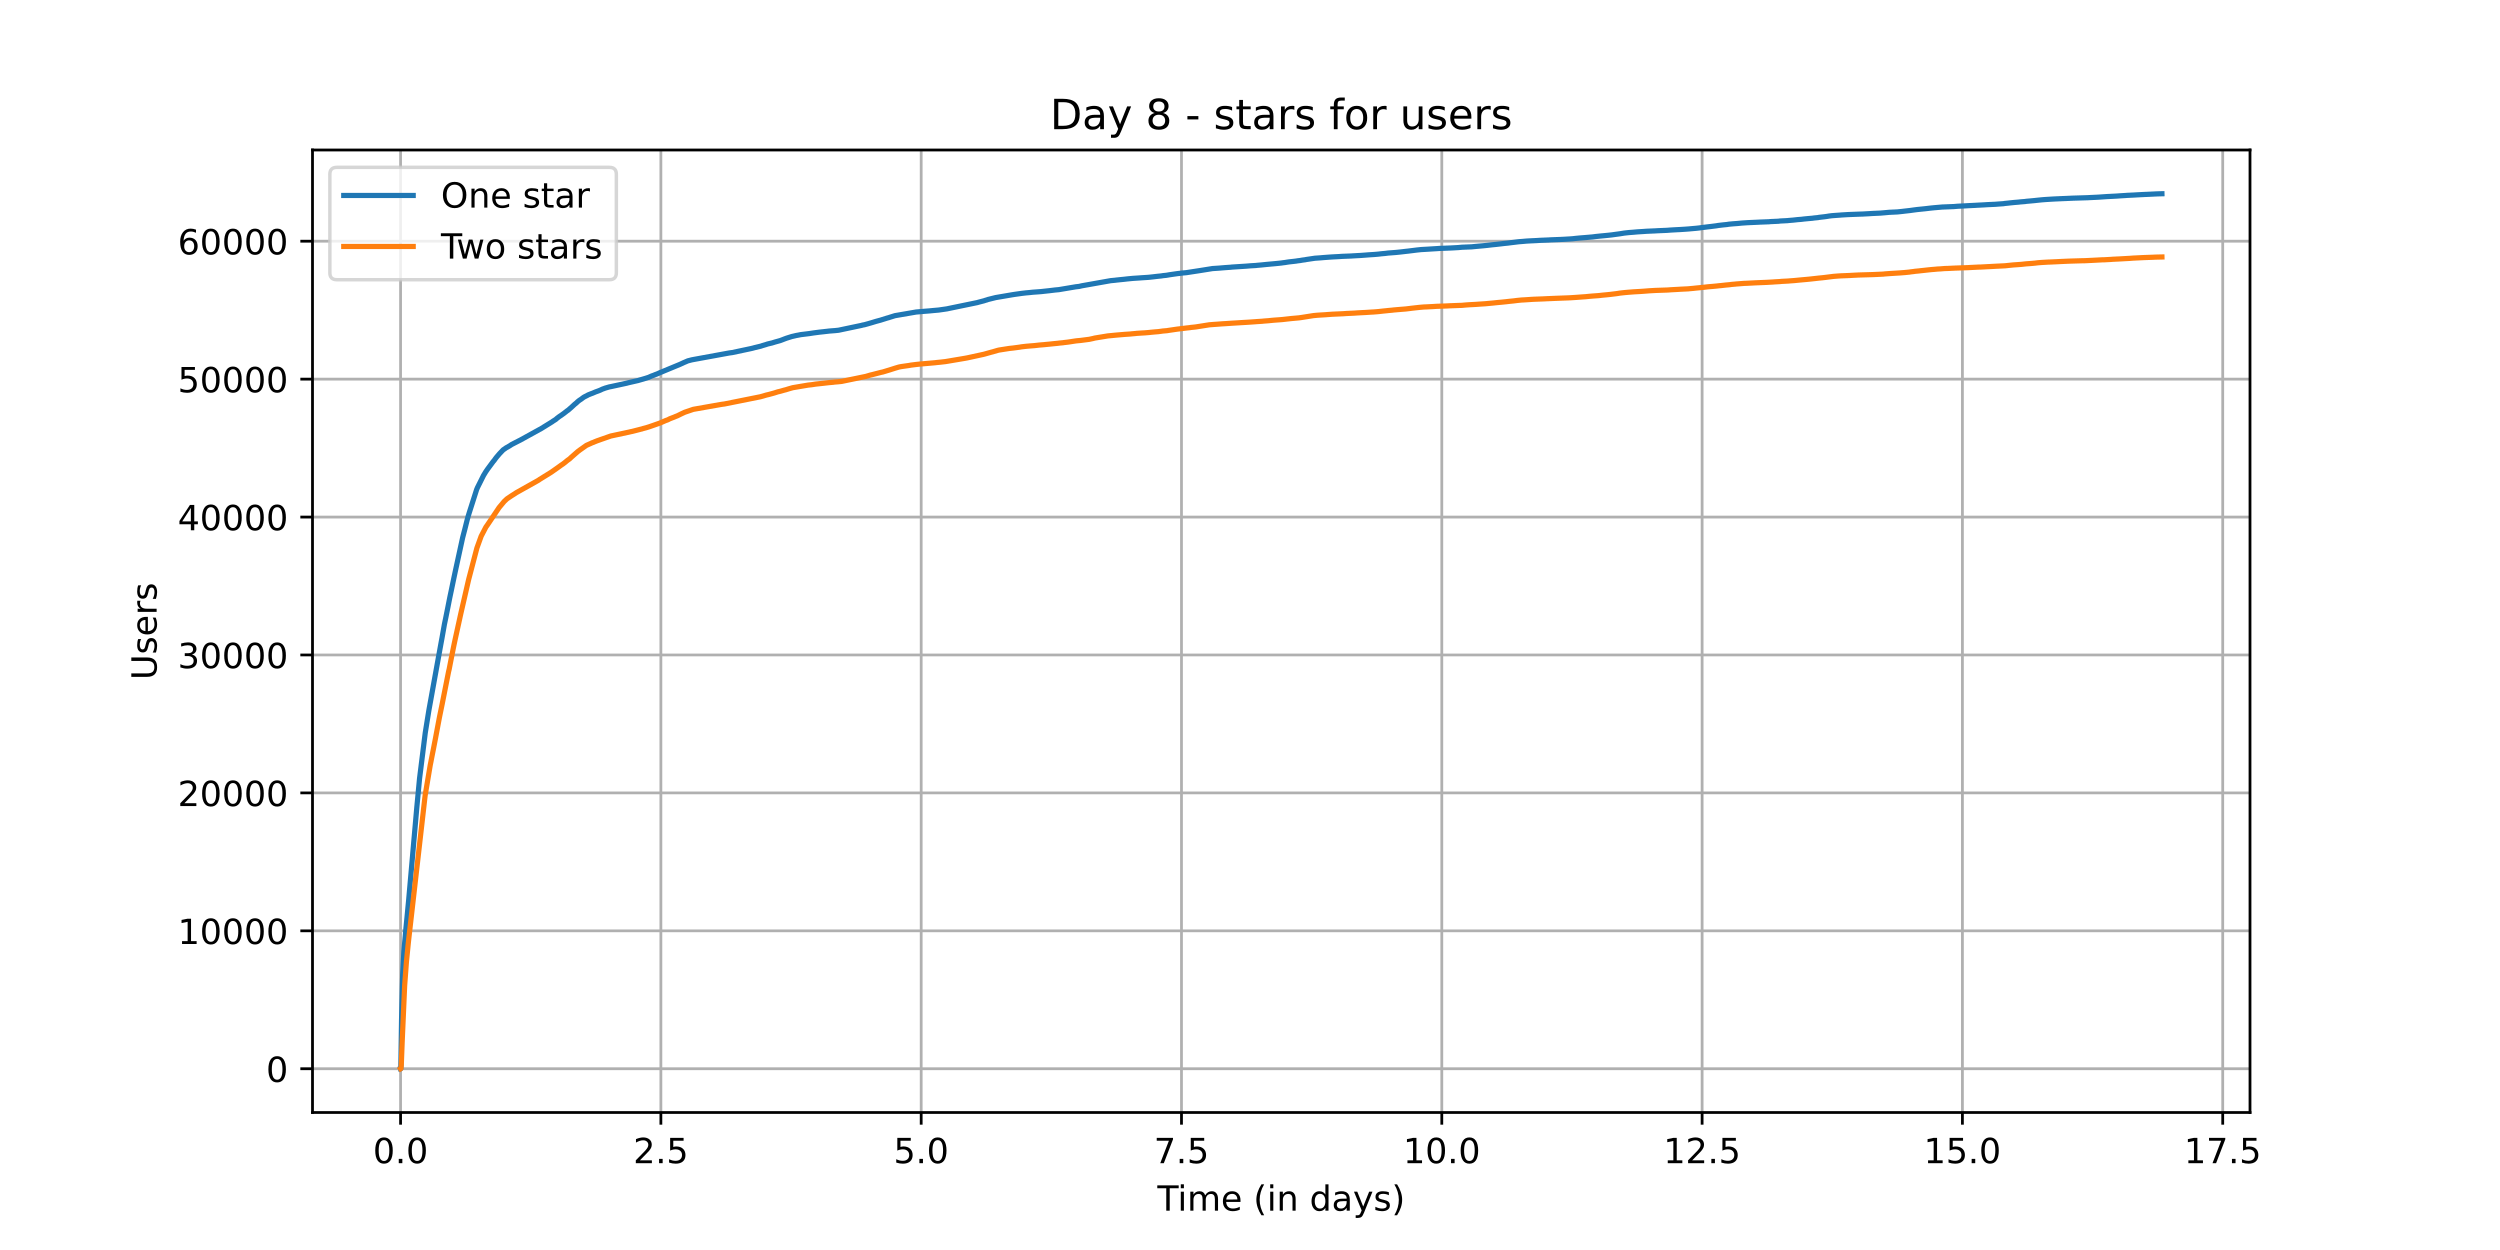 <?xml version="1.0" encoding="utf-8" standalone="no"?>
<!DOCTYPE svg PUBLIC "-//W3C//DTD SVG 1.1//EN"
  "http://www.w3.org/Graphics/SVG/1.1/DTD/svg11.dtd">
<!-- Created with matplotlib (https://matplotlib.org/) -->
<svg height="360pt" version="1.1" viewBox="0 0 720 360" width="720pt" xmlns="http://www.w3.org/2000/svg" xmlns:xlink="http://www.w3.org/1999/xlink">
 <defs>
  <style type="text/css">*{stroke-linecap:butt;stroke-linejoin:round;}</style>
 </defs>
 <g id="figure_1">
  <g id="patch_1">
   <path d="M 0 360 
L 720 360 
L 720 0 
L 0 0 
z
" style="fill:#ffffff;"/>
  </g>
  <g id="axes_1">
   <g id="patch_2">
    <path d="M 90 320.4 
L 648 320.4 
L 648 43.2 
L 90 43.2 
z
" style="fill:#ffffff;"/>
   </g>
   <g id="matplotlib.axis_1">
    <g id="xtick_1">
     <g id="line2d_1">
      <path clip-path="url(#p06ac4ca74c)" d="M 115.364 320.4 
L 115.364 43.2 
" style="fill:none;stroke:#b0b0b0;stroke-linecap:square;stroke-width:0.8;"/>
     </g>
     <g id="line2d_2">
      <defs>
       <path d="M 0 0 
L 0 3.5 
" id="m86baab049c" style="stroke:#000000;stroke-width:0.8;"/>
      </defs>
      <g>
       <use style="stroke:#000000;stroke-width:0.8;" x="115.364" xlink:href="#m86baab049c" y="320.4"/>
      </g>
     </g>
     <g id="text_1">
      <!-- 0.0 -->
      <g transform="translate(107.412 334.998)scale(0.1 -0.1)">
       <defs>
        <path d="M 31.781 66.406 
Q 24.172 66.406 20.328 58.906 
Q 16.5 51.422 16.5 36.375 
Q 16.5 21.391 20.328 13.891 
Q 24.172 6.391 31.781 6.391 
Q 39.453 6.391 43.281 13.891 
Q 47.125 21.391 47.125 36.375 
Q 47.125 51.422 43.281 58.906 
Q 39.453 66.406 31.781 66.406 
z
M 31.781 74.219 
Q 44.047 74.219 50.516 64.516 
Q 56.984 54.828 56.984 36.375 
Q 56.984 17.969 50.516 8.266 
Q 44.047 -1.422 31.781 -1.422 
Q 19.531 -1.422 13.062 8.266 
Q 6.594 17.969 6.594 36.375 
Q 6.594 54.828 13.062 64.516 
Q 19.531 74.219 31.781 74.219 
z
" id="DejaVuSans-48"/>
        <path d="M 10.688 12.406 
L 21 12.406 
L 21 0 
L 10.688 0 
z
" id="DejaVuSans-46"/>
       </defs>
       <use xlink:href="#DejaVuSans-48"/>
       <use x="63.623" xlink:href="#DejaVuSans-46"/>
       <use x="95.41" xlink:href="#DejaVuSans-48"/>
      </g>
     </g>
    </g>
    <g id="xtick_2">
     <g id="line2d_3">
      <path clip-path="url(#p06ac4ca74c)" d="M 190.332 320.4 
L 190.332 43.2 
" style="fill:none;stroke:#b0b0b0;stroke-linecap:square;stroke-width:0.8;"/>
     </g>
     <g id="line2d_4">
      <g>
       <use style="stroke:#000000;stroke-width:0.8;" x="190.332" xlink:href="#m86baab049c" y="320.4"/>
      </g>
     </g>
     <g id="text_2">
      <!-- 2.5 -->
      <g transform="translate(182.381 334.998)scale(0.1 -0.1)">
       <defs>
        <path d="M 19.188 8.297 
L 53.609 8.297 
L 53.609 0 
L 7.328 0 
L 7.328 8.297 
Q 12.938 14.109 22.625 23.891 
Q 32.328 33.688 34.812 36.531 
Q 39.547 41.844 41.422 45.531 
Q 43.312 49.219 43.312 52.781 
Q 43.312 58.594 39.234 62.25 
Q 35.156 65.922 28.609 65.922 
Q 23.969 65.922 18.812 64.312 
Q 13.672 62.703 7.812 59.422 
L 7.812 69.391 
Q 13.766 71.781 18.938 73 
Q 24.125 74.219 28.422 74.219 
Q 39.75 74.219 46.484 68.547 
Q 53.219 62.891 53.219 53.422 
Q 53.219 48.922 51.531 44.891 
Q 49.859 40.875 45.406 35.406 
Q 44.188 33.984 37.641 27.219 
Q 31.109 20.453 19.188 8.297 
z
" id="DejaVuSans-50"/>
        <path d="M 10.797 72.906 
L 49.516 72.906 
L 49.516 64.594 
L 19.828 64.594 
L 19.828 46.734 
Q 21.969 47.469 24.109 47.828 
Q 26.266 48.188 28.422 48.188 
Q 40.625 48.188 47.75 41.5 
Q 54.891 34.812 54.891 23.391 
Q 54.891 11.625 47.562 5.094 
Q 40.234 -1.422 26.906 -1.422 
Q 22.312 -1.422 17.547 -0.641 
Q 12.797 0.141 7.719 1.703 
L 7.719 11.625 
Q 12.109 9.234 16.797 8.062 
Q 21.484 6.891 26.703 6.891 
Q 35.156 6.891 40.078 11.328 
Q 45.016 15.766 45.016 23.391 
Q 45.016 31 40.078 35.438 
Q 35.156 39.891 26.703 39.891 
Q 22.75 39.891 18.812 39.016 
Q 14.891 38.141 10.797 36.281 
z
" id="DejaVuSans-53"/>
       </defs>
       <use xlink:href="#DejaVuSans-50"/>
       <use x="63.623" xlink:href="#DejaVuSans-46"/>
       <use x="95.41" xlink:href="#DejaVuSans-53"/>
      </g>
     </g>
    </g>
    <g id="xtick_3">
     <g id="line2d_5">
      <path clip-path="url(#p06ac4ca74c)" d="M 265.301 320.4 
L 265.301 43.2 
" style="fill:none;stroke:#b0b0b0;stroke-linecap:square;stroke-width:0.8;"/>
     </g>
     <g id="line2d_6">
      <g>
       <use style="stroke:#000000;stroke-width:0.8;" x="265.301" xlink:href="#m86baab049c" y="320.4"/>
      </g>
     </g>
     <g id="text_3">
      <!-- 5.0 -->
      <g transform="translate(257.349 334.998)scale(0.1 -0.1)">
       <use xlink:href="#DejaVuSans-53"/>
       <use x="63.623" xlink:href="#DejaVuSans-46"/>
       <use x="95.41" xlink:href="#DejaVuSans-48"/>
      </g>
     </g>
    </g>
    <g id="xtick_4">
     <g id="line2d_7">
      <path clip-path="url(#p06ac4ca74c)" d="M 340.269 320.4 
L 340.269 43.2 
" style="fill:none;stroke:#b0b0b0;stroke-linecap:square;stroke-width:0.8;"/>
     </g>
     <g id="line2d_8">
      <g>
       <use style="stroke:#000000;stroke-width:0.8;" x="340.269" xlink:href="#m86baab049c" y="320.4"/>
      </g>
     </g>
     <g id="text_4">
      <!-- 7.5 -->
      <g transform="translate(332.318 334.998)scale(0.1 -0.1)">
       <defs>
        <path d="M 8.203 72.906 
L 55.078 72.906 
L 55.078 68.703 
L 28.609 0 
L 18.312 0 
L 43.219 64.594 
L 8.203 64.594 
z
" id="DejaVuSans-55"/>
       </defs>
       <use xlink:href="#DejaVuSans-55"/>
       <use x="63.623" xlink:href="#DejaVuSans-46"/>
       <use x="95.41" xlink:href="#DejaVuSans-53"/>
      </g>
     </g>
    </g>
    <g id="xtick_5">
     <g id="line2d_9">
      <path clip-path="url(#p06ac4ca74c)" d="M 415.238 320.4 
L 415.238 43.2 
" style="fill:none;stroke:#b0b0b0;stroke-linecap:square;stroke-width:0.8;"/>
     </g>
     <g id="line2d_10">
      <g>
       <use style="stroke:#000000;stroke-width:0.8;" x="415.238" xlink:href="#m86baab049c" y="320.4"/>
      </g>
     </g>
     <g id="text_5">
      <!-- 10.0 -->
      <g transform="translate(404.105 334.998)scale(0.1 -0.1)">
       <defs>
        <path d="M 12.406 8.297 
L 28.516 8.297 
L 28.516 63.922 
L 10.984 60.406 
L 10.984 69.391 
L 28.422 72.906 
L 38.281 72.906 
L 38.281 8.297 
L 54.391 8.297 
L 54.391 0 
L 12.406 0 
z
" id="DejaVuSans-49"/>
       </defs>
       <use xlink:href="#DejaVuSans-49"/>
       <use x="63.623" xlink:href="#DejaVuSans-48"/>
       <use x="127.246" xlink:href="#DejaVuSans-46"/>
       <use x="159.033" xlink:href="#DejaVuSans-48"/>
      </g>
     </g>
    </g>
    <g id="xtick_6">
     <g id="line2d_11">
      <path clip-path="url(#p06ac4ca74c)" d="M 490.207 320.4 
L 490.207 43.2 
" style="fill:none;stroke:#b0b0b0;stroke-linecap:square;stroke-width:0.8;"/>
     </g>
     <g id="line2d_12">
      <g>
       <use style="stroke:#000000;stroke-width:0.8;" x="490.207" xlink:href="#m86baab049c" y="320.4"/>
      </g>
     </g>
     <g id="text_6">
      <!-- 12.5 -->
      <g transform="translate(479.074 334.998)scale(0.1 -0.1)">
       <use xlink:href="#DejaVuSans-49"/>
       <use x="63.623" xlink:href="#DejaVuSans-50"/>
       <use x="127.246" xlink:href="#DejaVuSans-46"/>
       <use x="159.033" xlink:href="#DejaVuSans-53"/>
      </g>
     </g>
    </g>
    <g id="xtick_7">
     <g id="line2d_13">
      <path clip-path="url(#p06ac4ca74c)" d="M 565.175 320.4 
L 565.175 43.2 
" style="fill:none;stroke:#b0b0b0;stroke-linecap:square;stroke-width:0.8;"/>
     </g>
     <g id="line2d_14">
      <g>
       <use style="stroke:#000000;stroke-width:0.8;" x="565.175" xlink:href="#m86baab049c" y="320.4"/>
      </g>
     </g>
     <g id="text_7">
      <!-- 15.0 -->
      <g transform="translate(554.043 334.998)scale(0.1 -0.1)">
       <use xlink:href="#DejaVuSans-49"/>
       <use x="63.623" xlink:href="#DejaVuSans-53"/>
       <use x="127.246" xlink:href="#DejaVuSans-46"/>
       <use x="159.033" xlink:href="#DejaVuSans-48"/>
      </g>
     </g>
    </g>
    <g id="xtick_8">
     <g id="line2d_15">
      <path clip-path="url(#p06ac4ca74c)" d="M 640.144 320.4 
L 640.144 43.2 
" style="fill:none;stroke:#b0b0b0;stroke-linecap:square;stroke-width:0.8;"/>
     </g>
     <g id="line2d_16">
      <g>
       <use style="stroke:#000000;stroke-width:0.8;" x="640.144" xlink:href="#m86baab049c" y="320.4"/>
      </g>
     </g>
     <g id="text_8">
      <!-- 17.5 -->
      <g transform="translate(629.011 334.998)scale(0.1 -0.1)">
       <use xlink:href="#DejaVuSans-49"/>
       <use x="63.623" xlink:href="#DejaVuSans-55"/>
       <use x="127.246" xlink:href="#DejaVuSans-46"/>
       <use x="159.033" xlink:href="#DejaVuSans-53"/>
      </g>
     </g>
    </g>
    <g id="text_9">
     <!-- Time (in days) -->
     <g transform="translate(333.327 348.677)scale(0.1 -0.1)">
      <defs>
       <path d="M -0.297 72.906 
L 61.375 72.906 
L 61.375 64.594 
L 35.5 64.594 
L 35.5 0 
L 25.594 0 
L 25.594 64.594 
L -0.297 64.594 
z
" id="DejaVuSans-84"/>
       <path d="M 9.422 54.688 
L 18.406 54.688 
L 18.406 0 
L 9.422 0 
z
M 9.422 75.984 
L 18.406 75.984 
L 18.406 64.594 
L 9.422 64.594 
z
" id="DejaVuSans-105"/>
       <path d="M 52 44.188 
Q 55.375 50.25 60.062 53.125 
Q 64.75 56 71.094 56 
Q 79.641 56 84.281 50.016 
Q 88.922 44.047 88.922 33.016 
L 88.922 0 
L 79.891 0 
L 79.891 32.719 
Q 79.891 40.578 77.094 44.375 
Q 74.312 48.188 68.609 48.188 
Q 61.625 48.188 57.562 43.547 
Q 53.516 38.922 53.516 30.906 
L 53.516 0 
L 44.484 0 
L 44.484 32.719 
Q 44.484 40.625 41.703 44.406 
Q 38.922 48.188 33.109 48.188 
Q 26.219 48.188 22.156 43.531 
Q 18.109 38.875 18.109 30.906 
L 18.109 0 
L 9.078 0 
L 9.078 54.688 
L 18.109 54.688 
L 18.109 46.188 
Q 21.188 51.219 25.484 53.609 
Q 29.781 56 35.688 56 
Q 41.656 56 45.828 52.969 
Q 50 49.953 52 44.188 
z
" id="DejaVuSans-109"/>
       <path d="M 56.203 29.594 
L 56.203 25.203 
L 14.891 25.203 
Q 15.484 15.922 20.484 11.062 
Q 25.484 6.203 34.422 6.203 
Q 39.594 6.203 44.453 7.469 
Q 49.312 8.734 54.109 11.281 
L 54.109 2.781 
Q 49.266 0.734 44.188 -0.344 
Q 39.109 -1.422 33.891 -1.422 
Q 20.797 -1.422 13.156 6.188 
Q 5.516 13.812 5.516 26.812 
Q 5.516 40.234 12.766 48.109 
Q 20.016 56 32.328 56 
Q 43.359 56 49.781 48.891 
Q 56.203 41.797 56.203 29.594 
z
M 47.219 32.234 
Q 47.125 39.594 43.094 43.984 
Q 39.062 48.391 32.422 48.391 
Q 24.906 48.391 20.391 44.141 
Q 15.875 39.891 15.188 32.172 
z
" id="DejaVuSans-101"/>
       <path id="DejaVuSans-32"/>
       <path d="M 31 75.875 
Q 24.469 64.656 21.281 53.656 
Q 18.109 42.672 18.109 31.391 
Q 18.109 20.125 21.312 9.062 
Q 24.516 -2 31 -13.188 
L 23.188 -13.188 
Q 15.875 -1.703 12.234 9.375 
Q 8.594 20.453 8.594 31.391 
Q 8.594 42.281 12.203 53.312 
Q 15.828 64.359 23.188 75.875 
z
" id="DejaVuSans-40"/>
       <path d="M 54.891 33.016 
L 54.891 0 
L 45.906 0 
L 45.906 32.719 
Q 45.906 40.484 42.875 44.328 
Q 39.844 48.188 33.797 48.188 
Q 26.516 48.188 22.312 43.547 
Q 18.109 38.922 18.109 30.906 
L 18.109 0 
L 9.078 0 
L 9.078 54.688 
L 18.109 54.688 
L 18.109 46.188 
Q 21.344 51.125 25.703 53.562 
Q 30.078 56 35.797 56 
Q 45.219 56 50.047 50.172 
Q 54.891 44.344 54.891 33.016 
z
" id="DejaVuSans-110"/>
       <path d="M 45.406 46.391 
L 45.406 75.984 
L 54.391 75.984 
L 54.391 0 
L 45.406 0 
L 45.406 8.203 
Q 42.578 3.328 38.25 0.953 
Q 33.938 -1.422 27.875 -1.422 
Q 17.969 -1.422 11.734 6.484 
Q 5.516 14.406 5.516 27.297 
Q 5.516 40.188 11.734 48.094 
Q 17.969 56 27.875 56 
Q 33.938 56 38.25 53.625 
Q 42.578 51.266 45.406 46.391 
z
M 14.797 27.297 
Q 14.797 17.391 18.875 11.75 
Q 22.953 6.109 30.078 6.109 
Q 37.203 6.109 41.297 11.75 
Q 45.406 17.391 45.406 27.297 
Q 45.406 37.203 41.297 42.844 
Q 37.203 48.484 30.078 48.484 
Q 22.953 48.484 18.875 42.844 
Q 14.797 37.203 14.797 27.297 
z
" id="DejaVuSans-100"/>
       <path d="M 34.281 27.484 
Q 23.391 27.484 19.188 25 
Q 14.984 22.516 14.984 16.5 
Q 14.984 11.719 18.141 8.906 
Q 21.297 6.109 26.703 6.109 
Q 34.188 6.109 38.703 11.406 
Q 43.219 16.703 43.219 25.484 
L 43.219 27.484 
z
M 52.203 31.203 
L 52.203 0 
L 43.219 0 
L 43.219 8.297 
Q 40.141 3.328 35.547 0.953 
Q 30.953 -1.422 24.312 -1.422 
Q 15.922 -1.422 10.953 3.297 
Q 6 8.016 6 15.922 
Q 6 25.141 12.172 29.828 
Q 18.359 34.516 30.609 34.516 
L 43.219 34.516 
L 43.219 35.406 
Q 43.219 41.609 39.141 45 
Q 35.062 48.391 27.688 48.391 
Q 23 48.391 18.547 47.266 
Q 14.109 46.141 10.016 43.891 
L 10.016 52.203 
Q 14.938 54.109 19.578 55.047 
Q 24.219 56 28.609 56 
Q 40.484 56 46.344 49.844 
Q 52.203 43.703 52.203 31.203 
z
" id="DejaVuSans-97"/>
       <path d="M 32.172 -5.078 
Q 28.375 -14.844 24.75 -17.812 
Q 21.141 -20.797 15.094 -20.797 
L 7.906 -20.797 
L 7.906 -13.281 
L 13.188 -13.281 
Q 16.891 -13.281 18.938 -11.516 
Q 21 -9.766 23.484 -3.219 
L 25.094 0.875 
L 2.984 54.688 
L 12.5 54.688 
L 29.594 11.922 
L 46.688 54.688 
L 56.203 54.688 
z
" id="DejaVuSans-121"/>
       <path d="M 44.281 53.078 
L 44.281 44.578 
Q 40.484 46.531 36.375 47.5 
Q 32.281 48.484 27.875 48.484 
Q 21.188 48.484 17.844 46.438 
Q 14.5 44.391 14.5 40.281 
Q 14.5 37.156 16.891 35.375 
Q 19.281 33.594 26.516 31.984 
L 29.594 31.297 
Q 39.156 29.25 43.188 25.516 
Q 47.219 21.781 47.219 15.094 
Q 47.219 7.469 41.188 3.016 
Q 35.156 -1.422 24.609 -1.422 
Q 20.219 -1.422 15.453 -0.562 
Q 10.688 0.297 5.422 2 
L 5.422 11.281 
Q 10.406 8.688 15.234 7.391 
Q 20.062 6.109 24.812 6.109 
Q 31.156 6.109 34.562 8.281 
Q 37.984 10.453 37.984 14.406 
Q 37.984 18.062 35.516 20.016 
Q 33.062 21.969 24.703 23.781 
L 21.578 24.516 
Q 13.234 26.266 9.516 29.906 
Q 5.812 33.547 5.812 39.891 
Q 5.812 47.609 11.281 51.797 
Q 16.75 56 26.812 56 
Q 31.781 56 36.172 55.266 
Q 40.578 54.547 44.281 53.078 
z
" id="DejaVuSans-115"/>
       <path d="M 8.016 75.875 
L 15.828 75.875 
Q 23.141 64.359 26.781 53.312 
Q 30.422 42.281 30.422 31.391 
Q 30.422 20.453 26.781 9.375 
Q 23.141 -1.703 15.828 -13.188 
L 8.016 -13.188 
Q 14.5 -2 17.703 9.062 
Q 20.906 20.125 20.906 31.391 
Q 20.906 42.672 17.703 53.656 
Q 14.5 64.656 8.016 75.875 
z
" id="DejaVuSans-41"/>
      </defs>
      <use xlink:href="#DejaVuSans-84"/>
      <use x="57.959" xlink:href="#DejaVuSans-105"/>
      <use x="85.742" xlink:href="#DejaVuSans-109"/>
      <use x="183.154" xlink:href="#DejaVuSans-101"/>
      <use x="244.678" xlink:href="#DejaVuSans-32"/>
      <use x="276.465" xlink:href="#DejaVuSans-40"/>
      <use x="315.479" xlink:href="#DejaVuSans-105"/>
      <use x="343.262" xlink:href="#DejaVuSans-110"/>
      <use x="406.641" xlink:href="#DejaVuSans-32"/>
      <use x="438.428" xlink:href="#DejaVuSans-100"/>
      <use x="501.904" xlink:href="#DejaVuSans-97"/>
      <use x="563.184" xlink:href="#DejaVuSans-121"/>
      <use x="622.363" xlink:href="#DejaVuSans-115"/>
      <use x="674.463" xlink:href="#DejaVuSans-41"/>
     </g>
    </g>
   </g>
   <g id="matplotlib.axis_2">
    <g id="ytick_1">
     <g id="line2d_17">
      <path clip-path="url(#p06ac4ca74c)" d="M 90 307.8 
L 648 307.8 
" style="fill:none;stroke:#b0b0b0;stroke-linecap:square;stroke-width:0.8;"/>
     </g>
     <g id="line2d_18">
      <defs>
       <path d="M 0 0 
L -3.5 0 
" id="m92b36affb0" style="stroke:#000000;stroke-width:0.8;"/>
      </defs>
      <g>
       <use style="stroke:#000000;stroke-width:0.8;" x="90" xlink:href="#m92b36affb0" y="307.8"/>
      </g>
     </g>
     <g id="text_10">
      <!-- 0 -->
      <g transform="translate(76.638 311.599)scale(0.1 -0.1)">
       <use xlink:href="#DejaVuSans-48"/>
      </g>
     </g>
    </g>
    <g id="ytick_2">
     <g id="line2d_19">
      <path clip-path="url(#p06ac4ca74c)" d="M 90 268.077 
L 648 268.077 
" style="fill:none;stroke:#b0b0b0;stroke-linecap:square;stroke-width:0.8;"/>
     </g>
     <g id="line2d_20">
      <g>
       <use style="stroke:#000000;stroke-width:0.8;" x="90" xlink:href="#m92b36affb0" y="268.077"/>
      </g>
     </g>
     <g id="text_11">
      <!-- 10000 -->
      <g transform="translate(51.188 271.877)scale(0.1 -0.1)">
       <use xlink:href="#DejaVuSans-49"/>
       <use x="63.623" xlink:href="#DejaVuSans-48"/>
       <use x="127.246" xlink:href="#DejaVuSans-48"/>
       <use x="190.869" xlink:href="#DejaVuSans-48"/>
       <use x="254.492" xlink:href="#DejaVuSans-48"/>
      </g>
     </g>
    </g>
    <g id="ytick_3">
     <g id="line2d_21">
      <path clip-path="url(#p06ac4ca74c)" d="M 90 228.355 
L 648 228.355 
" style="fill:none;stroke:#b0b0b0;stroke-linecap:square;stroke-width:0.8;"/>
     </g>
     <g id="line2d_22">
      <g>
       <use style="stroke:#000000;stroke-width:0.8;" x="90" xlink:href="#m92b36affb0" y="228.355"/>
      </g>
     </g>
     <g id="text_12">
      <!-- 20000 -->
      <g transform="translate(51.188 232.154)scale(0.1 -0.1)">
       <use xlink:href="#DejaVuSans-50"/>
       <use x="63.623" xlink:href="#DejaVuSans-48"/>
       <use x="127.246" xlink:href="#DejaVuSans-48"/>
       <use x="190.869" xlink:href="#DejaVuSans-48"/>
       <use x="254.492" xlink:href="#DejaVuSans-48"/>
      </g>
     </g>
    </g>
    <g id="ytick_4">
     <g id="line2d_23">
      <path clip-path="url(#p06ac4ca74c)" d="M 90 188.632 
L 648 188.632 
" style="fill:none;stroke:#b0b0b0;stroke-linecap:square;stroke-width:0.8;"/>
     </g>
     <g id="line2d_24">
      <g>
       <use style="stroke:#000000;stroke-width:0.8;" x="90" xlink:href="#m92b36affb0" y="188.632"/>
      </g>
     </g>
     <g id="text_13">
      <!-- 30000 -->
      <g transform="translate(51.188 192.432)scale(0.1 -0.1)">
       <defs>
        <path d="M 40.578 39.312 
Q 47.656 37.797 51.625 33 
Q 55.609 28.219 55.609 21.188 
Q 55.609 10.406 48.188 4.484 
Q 40.766 -1.422 27.094 -1.422 
Q 22.516 -1.422 17.656 -0.516 
Q 12.797 0.391 7.625 2.203 
L 7.625 11.719 
Q 11.719 9.328 16.594 8.109 
Q 21.484 6.891 26.812 6.891 
Q 36.078 6.891 40.938 10.547 
Q 45.797 14.203 45.797 21.188 
Q 45.797 27.641 41.281 31.266 
Q 36.766 34.906 28.719 34.906 
L 20.219 34.906 
L 20.219 43.016 
L 29.109 43.016 
Q 36.375 43.016 40.234 45.922 
Q 44.094 48.828 44.094 54.297 
Q 44.094 59.906 40.109 62.906 
Q 36.141 65.922 28.719 65.922 
Q 24.656 65.922 20.016 65.031 
Q 15.375 64.156 9.812 62.312 
L 9.812 71.094 
Q 15.438 72.656 20.344 73.438 
Q 25.25 74.219 29.594 74.219 
Q 40.828 74.219 47.359 69.109 
Q 53.906 64.016 53.906 55.328 
Q 53.906 49.266 50.438 45.094 
Q 46.969 40.922 40.578 39.312 
z
" id="DejaVuSans-51"/>
       </defs>
       <use xlink:href="#DejaVuSans-51"/>
       <use x="63.623" xlink:href="#DejaVuSans-48"/>
       <use x="127.246" xlink:href="#DejaVuSans-48"/>
       <use x="190.869" xlink:href="#DejaVuSans-48"/>
       <use x="254.492" xlink:href="#DejaVuSans-48"/>
      </g>
     </g>
    </g>
    <g id="ytick_5">
     <g id="line2d_25">
      <path clip-path="url(#p06ac4ca74c)" d="M 90 148.91 
L 648 148.91 
" style="fill:none;stroke:#b0b0b0;stroke-linecap:square;stroke-width:0.8;"/>
     </g>
     <g id="line2d_26">
      <g>
       <use style="stroke:#000000;stroke-width:0.8;" x="90" xlink:href="#m92b36affb0" y="148.91"/>
      </g>
     </g>
     <g id="text_14">
      <!-- 40000 -->
      <g transform="translate(51.188 152.709)scale(0.1 -0.1)">
       <defs>
        <path d="M 37.797 64.312 
L 12.891 25.391 
L 37.797 25.391 
z
M 35.203 72.906 
L 47.609 72.906 
L 47.609 25.391 
L 58.016 25.391 
L 58.016 17.188 
L 47.609 17.188 
L 47.609 0 
L 37.797 0 
L 37.797 17.188 
L 4.891 17.188 
L 4.891 26.703 
z
" id="DejaVuSans-52"/>
       </defs>
       <use xlink:href="#DejaVuSans-52"/>
       <use x="63.623" xlink:href="#DejaVuSans-48"/>
       <use x="127.246" xlink:href="#DejaVuSans-48"/>
       <use x="190.869" xlink:href="#DejaVuSans-48"/>
       <use x="254.492" xlink:href="#DejaVuSans-48"/>
      </g>
     </g>
    </g>
    <g id="ytick_6">
     <g id="line2d_27">
      <path clip-path="url(#p06ac4ca74c)" d="M 90 109.187 
L 648 109.187 
" style="fill:none;stroke:#b0b0b0;stroke-linecap:square;stroke-width:0.8;"/>
     </g>
     <g id="line2d_28">
      <g>
       <use style="stroke:#000000;stroke-width:0.8;" x="90" xlink:href="#m92b36affb0" y="109.187"/>
      </g>
     </g>
     <g id="text_15">
      <!-- 50000 -->
      <g transform="translate(51.188 112.986)scale(0.1 -0.1)">
       <use xlink:href="#DejaVuSans-53"/>
       <use x="63.623" xlink:href="#DejaVuSans-48"/>
       <use x="127.246" xlink:href="#DejaVuSans-48"/>
       <use x="190.869" xlink:href="#DejaVuSans-48"/>
       <use x="254.492" xlink:href="#DejaVuSans-48"/>
      </g>
     </g>
    </g>
    <g id="ytick_7">
     <g id="line2d_29">
      <path clip-path="url(#p06ac4ca74c)" d="M 90 69.465 
L 648 69.465 
" style="fill:none;stroke:#b0b0b0;stroke-linecap:square;stroke-width:0.8;"/>
     </g>
     <g id="line2d_30">
      <g>
       <use style="stroke:#000000;stroke-width:0.8;" x="90" xlink:href="#m92b36affb0" y="69.465"/>
      </g>
     </g>
     <g id="text_16">
      <!-- 60000 -->
      <g transform="translate(51.188 73.264)scale(0.1 -0.1)">
       <defs>
        <path d="M 33.016 40.375 
Q 26.375 40.375 22.484 35.828 
Q 18.609 31.297 18.609 23.391 
Q 18.609 15.531 22.484 10.953 
Q 26.375 6.391 33.016 6.391 
Q 39.656 6.391 43.531 10.953 
Q 47.406 15.531 47.406 23.391 
Q 47.406 31.297 43.531 35.828 
Q 39.656 40.375 33.016 40.375 
z
M 52.594 71.297 
L 52.594 62.312 
Q 48.875 64.062 45.094 64.984 
Q 41.312 65.922 37.594 65.922 
Q 27.828 65.922 22.672 59.328 
Q 17.531 52.734 16.797 39.406 
Q 19.672 43.656 24.016 45.922 
Q 28.375 48.188 33.594 48.188 
Q 44.578 48.188 50.953 41.516 
Q 57.328 34.859 57.328 23.391 
Q 57.328 12.156 50.688 5.359 
Q 44.047 -1.422 33.016 -1.422 
Q 20.359 -1.422 13.672 8.266 
Q 6.984 17.969 6.984 36.375 
Q 6.984 53.656 15.188 63.938 
Q 23.391 74.219 37.203 74.219 
Q 40.922 74.219 44.703 73.484 
Q 48.484 72.75 52.594 71.297 
z
" id="DejaVuSans-54"/>
       </defs>
       <use xlink:href="#DejaVuSans-54"/>
       <use x="63.623" xlink:href="#DejaVuSans-48"/>
       <use x="127.246" xlink:href="#DejaVuSans-48"/>
       <use x="190.869" xlink:href="#DejaVuSans-48"/>
       <use x="254.492" xlink:href="#DejaVuSans-48"/>
      </g>
     </g>
    </g>
    <g id="text_17">
     <!-- Users -->
     <g transform="translate(45.108 195.801)rotate(-90)scale(0.1 -0.1)">
      <defs>
       <path d="M 8.688 72.906 
L 18.609 72.906 
L 18.609 28.609 
Q 18.609 16.891 22.844 11.734 
Q 27.094 6.594 36.625 6.594 
Q 46.094 6.594 50.344 11.734 
Q 54.594 16.891 54.594 28.609 
L 54.594 72.906 
L 64.5 72.906 
L 64.5 27.391 
Q 64.5 13.141 57.438 5.859 
Q 50.391 -1.422 36.625 -1.422 
Q 22.797 -1.422 15.734 5.859 
Q 8.688 13.141 8.688 27.391 
z
" id="DejaVuSans-85"/>
       <path d="M 41.109 46.297 
Q 39.594 47.172 37.812 47.578 
Q 36.031 48 33.891 48 
Q 26.266 48 22.188 43.047 
Q 18.109 38.094 18.109 28.812 
L 18.109 0 
L 9.078 0 
L 9.078 54.688 
L 18.109 54.688 
L 18.109 46.188 
Q 20.953 51.172 25.484 53.578 
Q 30.031 56 36.531 56 
Q 37.453 56 38.578 55.875 
Q 39.703 55.766 41.062 55.516 
z
" id="DejaVuSans-114"/>
      </defs>
      <use xlink:href="#DejaVuSans-85"/>
      <use x="73.193" xlink:href="#DejaVuSans-115"/>
      <use x="125.293" xlink:href="#DejaVuSans-101"/>
      <use x="186.816" xlink:href="#DejaVuSans-114"/>
      <use x="227.93" xlink:href="#DejaVuSans-115"/>
     </g>
    </g>
   </g>
   <g id="line2d_31">
    <path clip-path="url(#p06ac4ca74c)" d="M 115.364 307.8 
L 115.401 307.792 
L 115.443 307.192 
L 115.649 293.591 
L 115.959 280.84 
L 116.309 274.127 
L 116.908 267.418 
L 117.217 264.248 
L 117.692 259.291 
L 120.03 232.681 
L 120.837 224.16 
L 122.469 211.083 
L 122.902 208.374 
L 123.521 204.553 
L 123.81 202.948 
L 126.968 185.498 
L 127.298 183.711 
L 128 179.754 
L 128.351 178.07 
L 128.991 174.88 
L 129.528 172.155 
L 129.92 170.304 
L 130.684 166.626 
L 131.221 164.1 
L 133.244 154.824 
L 133.905 152.282 
L 134.544 149.724 
L 134.792 148.826 
L 135.102 147.794 
L 137.269 140.997 
L 137.496 140.453 
L 139.251 136.941 
L 139.354 136.774 
L 139.891 135.885 
L 140.428 135.102 
L 140.964 134.379 
L 141.068 134.236 
L 142.08 132.866 
L 142.265 132.675 
L 142.72 132.04 
L 142.988 131.694 
L 143.917 130.602 
L 144.103 130.415 
L 144.577 129.914 
L 144.949 129.529 
L 145.196 129.378 
L 145.795 128.953 
L 146.125 128.782 
L 146.517 128.552 
L 146.785 128.397 
L 147.322 128.035 
L 149.406 126.963 
L 149.778 126.78 
L 155.433 123.662 
L 155.66 123.555 
L 159.005 121.485 
L 159.274 121.287 
L 159.439 121.183 
L 159.893 120.897 
L 160.037 120.806 
L 160.429 120.46 
L 161.11 119.944 
L 161.544 119.662 
L 162.452 119.011 
L 163.278 118.359 
L 163.67 118.093 
L 164.764 117.12 
L 165.487 116.452 
L 166.024 116.019 
L 166.313 115.729 
L 166.85 115.296 
L 167.304 115.006 
L 168.047 114.454 
L 168.274 114.315 
L 169.121 113.89 
L 169.368 113.739 
L 169.616 113.64 
L 170.318 113.362 
L 170.628 113.255 
L 171.515 112.873 
L 172.135 112.651 
L 172.465 112.528 
L 172.96 112.325 
L 173.414 112.103 
L 173.662 112.003 
L 173.971 111.904 
L 174.219 111.797 
L 175.478 111.431 
L 176.036 111.324 
L 180.483 110.363 
L 180.918 110.24 
L 183.769 109.588 
L 184.203 109.457 
L 184.574 109.354 
L 185.957 108.945 
L 186.785 108.679 
L 187.694 108.274 
L 188.334 108.051 
L 188.623 107.92 
L 189.263 107.686 
L 190.151 107.288 
L 190.419 107.181 
L 191.266 106.824 
L 195.85 104.929 
L 196.986 104.401 
L 197.235 104.301 
L 198.122 103.916 
L 198.535 103.817 
L 198.804 103.745 
L 199.196 103.642 
L 199.795 103.527 
L 210.055 101.648 
L 210.86 101.541 
L 216.189 100.412 
L 216.52 100.337 
L 216.932 100.234 
L 217.221 100.15 
L 219.161 99.678 
L 219.492 99.558 
L 220.544 99.249 
L 221.06 99.074 
L 221.844 98.887 
L 222.319 98.78 
L 223.186 98.51 
L 223.454 98.434 
L 224.692 98.089 
L 225.332 97.85 
L 225.89 97.632 
L 226.489 97.409 
L 228.057 96.913 
L 228.533 96.81 
L 229.317 96.623 
L 229.916 96.516 
L 230.577 96.381 
L 232.248 96.174 
L 233.115 96.067 
L 233.611 95.991 
L 234.292 95.884 
L 236.025 95.658 
L 237.036 95.55 
L 237.47 95.499 
L 238.378 95.395 
L 238.811 95.344 
L 240.111 95.241 
L 240.462 95.217 
L 241.496 95.109 
L 248.121 93.711 
L 248.41 93.624 
L 248.967 93.521 
L 250.02 93.231 
L 250.35 93.135 
L 250.556 93.072 
L 250.928 92.968 
L 252.29 92.555 
L 253.61 92.198 
L 254.106 92.039 
L 255.55 91.59 
L 255.942 91.487 
L 256.273 91.372 
L 257.759 90.911 
L 263.846 89.862 
L 265.105 89.755 
L 266.201 89.656 
L 267.604 89.548 
L 268.781 89.433 
L 269.957 89.33 
L 270.349 89.294 
L 272.722 88.952 
L 273.218 88.845 
L 281.494 87.137 
L 281.783 87.046 
L 283.372 86.633 
L 283.847 86.474 
L 284.218 86.374 
L 284.548 86.251 
L 286.385 85.795 
L 286.757 85.703 
L 291.524 84.889 
L 292.205 84.782 
L 294.289 84.488 
L 295.136 84.388 
L 295.404 84.357 
L 296.477 84.261 
L 297.468 84.154 
L 298.376 84.09 
L 299.8 83.983 
L 301.182 83.832 
L 302.173 83.725 
L 303.825 83.522 
L 304.96 83.415 
L 309.833 82.597 
L 310.762 82.494 
L 311.546 82.311 
L 319.886 80.829 
L 321.042 80.722 
L 321.496 80.666 
L 322.487 80.559 
L 323.684 80.44 
L 324.571 80.337 
L 324.839 80.309 
L 325.955 80.202 
L 326.347 80.166 
L 327.999 80.059 
L 328.929 79.991 
L 330.603 79.884 
L 330.996 79.848 
L 331.986 79.741 
L 333.41 79.574 
L 334.421 79.471 
L 334.937 79.387 
L 335.928 79.284 
L 336.237 79.232 
L 336.857 79.125 
L 339.106 78.799 
L 340.035 78.696 
L 340.509 78.629 
L 341.624 78.533 
L 341.851 78.497 
L 344.762 78.053 
L 345.464 77.945 
L 349.201 77.346 
L 350.852 77.238 
L 351.224 77.21 
L 352.504 77.103 
L 352.896 77.071 
L 354.382 76.968 
L 354.815 76.917 
L 356.507 76.809 
L 357.374 76.754 
L 359.025 76.646 
L 360.078 76.555 
L 361.749 76.456 
L 362.038 76.416 
L 363.235 76.313 
L 363.648 76.269 
L 364.7 76.162 
L 365.815 76.059 
L 367.013 75.951 
L 368.189 75.836 
L 369.097 75.737 
L 369.386 75.689 
L 370.191 75.59 
L 370.501 75.534 
L 371.203 75.427 
L 372.607 75.272 
L 373.391 75.177 
L 373.619 75.129 
L 374.486 75.022 
L 375.085 74.911 
L 375.89 74.807 
L 376.22 74.736 
L 378.677 74.37 
L 380.205 74.263 
L 381.257 74.172 
L 382.702 74.064 
L 383.61 74.001 
L 385.633 73.894 
L 386.541 73.83 
L 389.164 73.727 
L 389.535 73.699 
L 391.455 73.592 
L 391.806 73.576 
L 393.23 73.469 
L 394.2 73.393 
L 395.851 73.286 
L 396.904 73.195 
L 397.833 73.087 
L 398.947 72.984 
L 399.773 72.877 
L 400.701 72.809 
L 402.063 72.702 
L 403.302 72.575 
L 404.19 72.472 
L 404.624 72.42 
L 405.594 72.313 
L 407.164 72.118 
L 408.01 72.011 
L 409.269 71.876 
L 411.168 71.768 
L 412.035 71.713 
L 413.768 71.606 
L 414.656 71.546 
L 417.338 71.439 
L 418.081 71.407 
L 419.98 71.3 
L 421.074 71.2 
L 423.778 71.093 
L 424.954 70.978 
L 426.171 70.871 
L 427.265 70.771 
L 428.318 70.664 
L 429.741 70.497 
L 430.835 70.39 
L 432.198 70.235 
L 433.065 70.128 
L 434.263 70.009 
L 435.068 69.902 
L 436.555 69.723 
L 437.422 69.616 
L 438.372 69.544 
L 439.569 69.437 
L 440.416 69.385 
L 442.624 69.278 
L 443.512 69.218 
L 446.071 69.111 
L 446.442 69.079 
L 449.311 68.972 
L 450.075 68.936 
L 451.953 68.829 
L 452.881 68.761 
L 453.852 68.654 
L 455.007 68.543 
L 456.349 68.436 
L 457.36 68.352 
L 458.495 68.253 
L 458.742 68.229 
L 459.548 68.122 
L 460.869 67.983 
L 462.004 67.876 
L 463.201 67.756 
L 464.192 67.649 
L 464.666 67.582 
L 466.586 67.32 
L 467.225 67.216 
L 467.762 67.129 
L 469.083 66.982 
L 470.486 66.875 
L 471.559 66.779 
L 473.272 66.672 
L 474.201 66.605 
L 476.677 66.497 
L 477.523 66.446 
L 480.082 66.338 
L 481.073 66.259 
L 482.951 66.152 
L 483.715 66.116 
L 485.407 66.009 
L 486.356 65.937 
L 487.533 65.83 
L 488.585 65.739 
L 489.493 65.635 
L 489.968 65.568 
L 491.702 65.349 
L 492.63 65.242 
L 494.24 65.039 
L 494.88 64.932 
L 496.304 64.765 
L 497.357 64.662 
L 497.893 64.571 
L 499.008 64.467 
L 500.452 64.36 
L 501.649 64.241 
L 503.259 64.134 
L 504.022 64.098 
L 506.417 63.991 
L 506.788 63.967 
L 509.533 63.864 
L 509.822 63.824 
L 512.176 63.717 
L 512.63 63.653 
L 514.735 63.546 
L 515.169 63.498 
L 516.448 63.391 
L 517.789 63.244 
L 518.738 63.173 
L 519.626 63.065 
L 520.781 62.954 
L 521.958 62.851 
L 522.453 62.779 
L 523.547 62.672 
L 523.878 62.604 
L 525.385 62.43 
L 526.19 62.322 
L 526.727 62.227 
L 527.594 62.12 
L 528.544 62.048 
L 530.009 61.945 
L 530.402 61.909 
L 532.197 61.802 
L 532.941 61.77 
L 535.747 61.663 
L 536.428 61.643 
L 538.368 61.536 
L 539.235 61.48 
L 541.546 61.373 
L 542.578 61.286 
L 543.754 61.178 
L 544.146 61.143 
L 546.437 61.035 
L 547.758 60.896 
L 548.666 60.789 
L 550.131 60.622 
L 550.854 60.519 
L 551.328 60.455 
L 552.154 60.348 
L 553.392 60.221 
L 554.445 60.114 
L 555.994 59.931 
L 557.067 59.824 
L 558.12 59.733 
L 559.359 59.625 
L 560.081 59.597 
L 562.744 59.49 
L 563.796 59.399 
L 565.901 59.292 
L 566.748 59.24 
L 568.956 59.133 
L 569.307 59.109 
L 571.411 59.002 
L 572.299 58.942 
L 574.648 58.835 
L 575.618 58.759 
L 577.021 58.66 
L 577.331 58.6 
L 578.404 58.493 
L 578.858 58.438 
L 580.117 58.31 
L 581.376 58.207 
L 581.809 58.152 
L 583.15 58.044 
L 583.646 57.973 
L 584.678 57.885 
L 585.814 57.778 
L 587.073 57.643 
L 588.147 57.536 
L 589.117 57.46 
L 590.872 57.353 
L 591.698 57.305 
L 594.072 57.198 
L 594.794 57.17 
L 597.167 57.063 
L 597.827 57.047 
L 601.232 56.94 
L 602.037 56.896 
L 604.287 56.789 
L 605.195 56.726 
L 606.763 56.618 
L 607.548 56.579 
L 609.611 56.471 
L 610.561 56.4 
L 612.232 56.297 
L 612.48 56.273 
L 614.73 56.165 
L 615.597 56.11 
L 617.682 56.003 
L 618.405 55.975 
L 620.614 55.868 
L 621.378 55.832 
L 622.636 55.8 
L 622.636 55.8 
" style="fill:none;stroke:#1f77b4;stroke-linecap:square;stroke-width:1.5;"/>
   </g>
   <g id="line2d_32">
    <path clip-path="url(#p06ac4ca74c)" d="M 115.364 307.8 
L 115.484 307.725 
L 115.566 306.843 
L 115.835 299.848 
L 116.536 283.875 
L 117.052 276.983 
L 117.651 271.017 
L 122.427 229.173 
L 123.913 220.319 
L 124.099 219.409 
L 124.471 217.483 
L 124.801 215.834 
L 125.379 212.851 
L 126.576 206.503 
L 127.34 202.777 
L 129.197 193.403 
L 129.363 192.724 
L 129.838 190.273 
L 130.622 186.34 
L 131.035 184.366 
L 132.728 176.66 
L 134.978 166.872 
L 137.352 157.812 
L 138.57 154.435 
L 139.932 151.817 
L 140.036 151.666 
L 140.283 151.325 
L 143.483 146.562 
L 143.731 146.185 
L 144 145.867 
L 145.196 144.429 
L 146.001 143.67 
L 147.343 142.765 
L 148.23 142.209 
L 148.437 142.069 
L 148.705 141.887 
L 154.586 138.59 
L 155.144 138.272 
L 155.371 138.097 
L 158.737 136.012 
L 160.594 134.709 
L 161.358 134.157 
L 161.606 133.974 
L 162.122 133.632 
L 162.741 133.16 
L 163.216 132.759 
L 163.402 132.612 
L 163.691 132.401 
L 163.96 132.218 
L 164.083 132.115 
L 164.558 131.666 
L 166.416 130.034 
L 166.622 129.895 
L 166.891 129.676 
L 168.893 128.262 
L 169.843 127.841 
L 170.277 127.65 
L 170.462 127.539 
L 170.813 127.436 
L 171.247 127.241 
L 171.949 126.959 
L 172.609 126.729 
L 172.94 126.605 
L 175.912 125.569 
L 181.313 124.413 
L 181.56 124.345 
L 182.097 124.238 
L 183.913 123.773 
L 184.161 123.71 
L 184.533 123.61 
L 184.863 123.539 
L 185.152 123.436 
L 186.081 123.193 
L 187.012 122.903 
L 189.986 121.863 
L 190.233 121.771 
L 190.46 121.66 
L 190.935 121.461 
L 191.802 121.084 
L 192.133 120.981 
L 192.525 120.806 
L 192.834 120.635 
L 193.537 120.361 
L 194.115 120.143 
L 194.507 119.972 
L 195.085 119.749 
L 196.119 119.237 
L 197.214 118.725 
L 199.671 117.89 
L 207.475 116.512 
L 208.177 116.405 
L 208.61 116.353 
L 219.017 114.264 
L 219.223 114.2 
L 219.636 114.093 
L 220.688 113.779 
L 221.452 113.6 
L 222.752 113.247 
L 223.186 113.116 
L 224.011 112.85 
L 224.341 112.778 
L 224.775 112.671 
L 225.91 112.345 
L 226.282 112.258 
L 227.211 111.968 
L 228.326 111.654 
L 232.764 110.903 
L 233.735 110.8 
L 234.209 110.728 
L 234.89 110.621 
L 236.252 110.474 
L 237.202 110.371 
L 237.635 110.323 
L 238.522 110.22 
L 238.79 110.192 
L 239.988 110.089 
L 240.297 110.037 
L 241.29 109.958 
L 242.363 109.851 
L 249.359 108.405 
L 250.68 108.015 
L 251.155 107.908 
L 252.806 107.483 
L 253.734 107.241 
L 254.25 107.133 
L 255.633 106.712 
L 256.004 106.605 
L 257.717 106.057 
L 258.77 105.743 
L 259.017 105.68 
L 259.595 105.572 
L 261.762 105.263 
L 262.36 105.155 
L 263.949 104.957 
L 264.919 104.853 
L 265.291 104.818 
L 268.12 104.571 
L 269.317 104.464 
L 269.75 104.409 
L 270.865 104.301 
L 272.247 104.142 
L 272.908 104.035 
L 277.985 103.177 
L 278.564 103.07 
L 282.443 102.228 
L 282.67 102.176 
L 283.145 102.077 
L 283.517 101.985 
L 284.693 101.652 
L 285.064 101.548 
L 285.457 101.437 
L 285.89 101.33 
L 287.273 100.921 
L 287.727 100.814 
L 290.719 100.345 
L 291.751 100.238 
L 293.588 99.991 
L 294.186 99.888 
L 294.62 99.836 
L 295.569 99.729 
L 296.621 99.638 
L 297.963 99.531 
L 299.346 99.372 
L 300.687 99.264 
L 301.121 99.217 
L 302.256 99.11 
L 303.515 98.978 
L 304.609 98.871 
L 305.084 98.808 
L 306.139 98.708 
L 306.448 98.657 
L 307.335 98.557 
L 307.624 98.518 
L 308.347 98.414 
L 308.863 98.331 
L 309.565 98.224 
L 310.039 98.156 
L 311.195 98.049 
L 312.888 97.83 
L 313.713 97.723 
L 314.395 97.576 
L 314.869 97.473 
L 315.262 97.366 
L 319.06 96.742 
L 320.196 96.635 
L 320.464 96.607 
L 321.62 96.496 
L 322.879 96.389 
L 323.911 96.301 
L 325.521 96.194 
L 325.955 96.146 
L 327.069 96.047 
L 327.337 96.011 
L 328.929 95.904 
L 329.736 95.86 
L 330.996 95.753 
L 331.429 95.701 
L 332.585 95.594 
L 333.575 95.515 
L 334.401 95.407 
L 334.875 95.336 
L 336.072 95.233 
L 336.609 95.145 
L 339.106 94.78 
L 340.014 94.673 
L 341.686 94.466 
L 342.676 94.363 
L 342.924 94.311 
L 343.998 94.204 
L 344.431 94.152 
L 345.113 94.045 
L 348.292 93.54 
L 349.655 93.433 
L 350.543 93.374 
L 351.947 93.266 
L 352.772 93.219 
L 354.382 93.111 
L 354.753 93.084 
L 356.569 92.976 
L 357.456 92.917 
L 359.293 92.81 
L 360.16 92.754 
L 361.625 92.651 
L 361.873 92.627 
L 363.524 92.52 
L 363.937 92.472 
L 365.278 92.369 
L 365.691 92.325 
L 366.848 92.214 
L 368.333 92.106 
L 369.324 92.027 
L 370.253 91.924 
L 370.521 91.892 
L 371.843 91.745 
L 373.04 91.638 
L 374.135 91.538 
L 374.878 91.431 
L 378.243 90.899 
L 379.358 90.792 
L 380.246 90.732 
L 381.898 90.633 
L 382.166 90.605 
L 383.693 90.498 
L 384.457 90.462 
L 386.83 90.355 
L 387.759 90.287 
L 390.052 90.18 
L 390.981 90.112 
L 392.9 90.009 
L 393.23 89.997 
L 394.861 89.89 
L 395.665 89.846 
L 396.966 89.739 
L 398.307 89.588 
L 399.339 89.485 
L 399.752 89.437 
L 400.887 89.334 
L 401.341 89.278 
L 402.559 89.171 
L 403.57 89.088 
L 404.913 88.98 
L 406.585 88.774 
L 407.535 88.666 
L 408.857 88.519 
L 410.095 88.412 
L 410.797 88.388 
L 412.819 88.281 
L 413.706 88.222 
L 416.678 88.114 
L 417.503 88.067 
L 420.331 87.959 
L 420.991 87.944 
L 422.167 87.836 
L 423.096 87.769 
L 425.098 87.661 
L 426.047 87.59 
L 427.719 87.483 
L 428.833 87.379 
L 429.989 87.272 
L 431.289 87.133 
L 432.486 87.026 
L 433.747 86.895 
L 434.675 86.788 
L 435.894 86.664 
L 436.699 86.561 
L 437.133 86.51 
L 438.227 86.402 
L 439.012 86.363 
L 440.643 86.255 
L 441.014 86.227 
L 441.819 86.184 
L 444.605 86.077 
L 445.41 86.033 
L 447.949 85.926 
L 448.672 85.898 
L 451.519 85.791 
L 452.283 85.755 
L 453.934 85.648 
L 454.306 85.62 
L 455.75 85.512 
L 456.658 85.449 
L 457.731 85.342 
L 458.763 85.254 
L 460.209 85.151 
L 460.601 85.115 
L 461.529 85.008 
L 462.644 84.905 
L 463.696 84.797 
L 465.347 84.595 
L 466.111 84.488 
L 466.421 84.428 
L 467.328 84.325 
L 467.762 84.277 
L 468.856 84.178 
L 470.238 84.071 
L 470.61 84.043 
L 472.509 83.935 
L 473.417 83.872 
L 474.675 83.773 
L 474.923 83.749 
L 476.842 83.642 
L 477.173 83.63 
L 480.289 83.522 
L 481.238 83.451 
L 483.199 83.344 
L 484.045 83.292 
L 486.171 83.189 
L 486.583 83.145 
L 487.78 83.038 
L 488.213 82.986 
L 489.307 82.879 
L 490.545 82.756 
L 491.454 82.648 
L 491.887 82.597 
L 493.187 82.49 
L 494.302 82.386 
L 495.211 82.283 
L 495.582 82.255 
L 497.026 82.092 
L 498.162 81.989 
L 498.636 81.918 
L 499.792 81.818 
L 499.998 81.79 
L 500.948 81.719 
L 502.31 81.612 
L 503.011 81.588 
L 505.054 81.481 
L 505.405 81.461 
L 507.964 81.354 
L 508.686 81.326 
L 510.626 81.218 
L 511.019 81.183 
L 512.733 81.083 
L 513.022 81.044 
L 515.003 80.94 
L 515.416 80.901 
L 516.861 80.793 
L 518.057 80.674 
L 519.213 80.567 
L 520.286 80.472 
L 521.38 80.364 
L 522.763 80.213 
L 523.692 80.106 
L 524.869 79.991 
L 525.798 79.884 
L 526.252 79.824 
L 527.986 79.606 
L 529.328 79.498 
L 530.195 79.443 
L 532.775 79.34 
L 533.147 79.312 
L 535.231 79.205 
L 535.561 79.193 
L 539.276 79.085 
L 540.019 79.054 
L 542.372 78.946 
L 542.805 78.891 
L 544.27 78.783 
L 545.137 78.728 
L 546.891 78.621 
L 547.242 78.597 
L 548.542 78.494 
L 548.934 78.458 
L 549.966 78.354 
L 550.276 78.299 
L 551.184 78.192 
L 551.494 78.14 
L 552.608 78.033 
L 553.062 77.977 
L 554.074 77.87 
L 555.478 77.715 
L 556.551 77.608 
L 556.923 77.584 
L 558.079 77.477 
L 558.843 77.441 
L 560.143 77.334 
L 560.783 77.322 
L 563.033 77.214 
L 563.755 77.187 
L 566.809 77.079 
L 567.635 77.032 
L 569.822 76.924 
L 570.483 76.909 
L 572.464 76.801 
L 573.228 76.766 
L 575.082 76.662 
L 575.412 76.65 
L 577.496 76.543 
L 578.817 76.404 
L 579.869 76.297 
L 580.736 76.241 
L 582.18 76.134 
L 583.501 75.987 
L 584.988 75.88 
L 586.082 75.78 
L 586.949 75.673 
L 587.94 75.594 
L 589.778 75.487 
L 590.48 75.463 
L 592.771 75.355 
L 593.143 75.332 
L 595.537 75.224 
L 596.259 75.197 
L 599.85 75.089 
L 600.469 75.081 
L 602.657 74.974 
L 603.441 74.934 
L 605.443 74.827 
L 606.082 74.815 
L 608.022 74.708 
L 608.414 74.672 
L 610.602 74.565 
L 611.427 74.517 
L 613.368 74.41 
L 614.338 74.335 
L 616.506 74.227 
L 617.29 74.188 
L 620.263 74.08 
L 620.614 74.056 
L 622.636 74.009 
L 622.636 74.009 
" style="fill:none;stroke:#ff7f0e;stroke-linecap:square;stroke-width:1.5;"/>
   </g>
   <g id="patch_3">
    <path d="M 90 320.4 
L 90 43.2 
" style="fill:none;stroke:#000000;stroke-linecap:square;stroke-linejoin:miter;stroke-width:0.8;"/>
   </g>
   <g id="patch_4">
    <path d="M 648 320.4 
L 648 43.2 
" style="fill:none;stroke:#000000;stroke-linecap:square;stroke-linejoin:miter;stroke-width:0.8;"/>
   </g>
   <g id="patch_5">
    <path d="M 90 320.4 
L 648 320.4 
" style="fill:none;stroke:#000000;stroke-linecap:square;stroke-linejoin:miter;stroke-width:0.8;"/>
   </g>
   <g id="patch_6">
    <path d="M 90 43.2 
L 648 43.2 
" style="fill:none;stroke:#000000;stroke-linecap:square;stroke-linejoin:miter;stroke-width:0.8;"/>
   </g>
   <g id="text_18">
    <!-- Day 8 - stars for users -->
    <g transform="translate(302.426 37.2)scale(0.12 -0.12)">
     <defs>
      <path d="M 19.672 64.797 
L 19.672 8.109 
L 31.594 8.109 
Q 46.688 8.109 53.688 14.938 
Q 60.688 21.781 60.688 36.531 
Q 60.688 51.172 53.688 57.984 
Q 46.688 64.797 31.594 64.797 
z
M 9.812 72.906 
L 30.078 72.906 
Q 51.266 72.906 61.172 64.094 
Q 71.094 55.281 71.094 36.531 
Q 71.094 17.672 61.125 8.828 
Q 51.172 0 30.078 0 
L 9.812 0 
z
" id="DejaVuSans-68"/>
      <path d="M 31.781 34.625 
Q 24.75 34.625 20.719 30.859 
Q 16.703 27.094 16.703 20.516 
Q 16.703 13.922 20.719 10.156 
Q 24.75 6.391 31.781 6.391 
Q 38.812 6.391 42.859 10.172 
Q 46.922 13.969 46.922 20.516 
Q 46.922 27.094 42.891 30.859 
Q 38.875 34.625 31.781 34.625 
z
M 21.922 38.812 
Q 15.578 40.375 12.031 44.719 
Q 8.5 49.078 8.5 55.328 
Q 8.5 64.062 14.719 69.141 
Q 20.953 74.219 31.781 74.219 
Q 42.672 74.219 48.875 69.141 
Q 55.078 64.062 55.078 55.328 
Q 55.078 49.078 51.531 44.719 
Q 48 40.375 41.703 38.812 
Q 48.828 37.156 52.797 32.312 
Q 56.781 27.484 56.781 20.516 
Q 56.781 9.906 50.312 4.234 
Q 43.844 -1.422 31.781 -1.422 
Q 19.734 -1.422 13.25 4.234 
Q 6.781 9.906 6.781 20.516 
Q 6.781 27.484 10.781 32.312 
Q 14.797 37.156 21.922 38.812 
z
M 18.312 54.391 
Q 18.312 48.734 21.844 45.562 
Q 25.391 42.391 31.781 42.391 
Q 38.141 42.391 41.719 45.562 
Q 45.312 48.734 45.312 54.391 
Q 45.312 60.062 41.719 63.234 
Q 38.141 66.406 31.781 66.406 
Q 25.391 66.406 21.844 63.234 
Q 18.312 60.062 18.312 54.391 
z
" id="DejaVuSans-56"/>
      <path d="M 4.891 31.391 
L 31.203 31.391 
L 31.203 23.391 
L 4.891 23.391 
z
" id="DejaVuSans-45"/>
      <path d="M 18.312 70.219 
L 18.312 54.688 
L 36.812 54.688 
L 36.812 47.703 
L 18.312 47.703 
L 18.312 18.016 
Q 18.312 11.328 20.141 9.422 
Q 21.969 7.516 27.594 7.516 
L 36.812 7.516 
L 36.812 0 
L 27.594 0 
Q 17.188 0 13.234 3.875 
Q 9.281 7.766 9.281 18.016 
L 9.281 47.703 
L 2.688 47.703 
L 2.688 54.688 
L 9.281 54.688 
L 9.281 70.219 
z
" id="DejaVuSans-116"/>
      <path d="M 37.109 75.984 
L 37.109 68.5 
L 28.516 68.5 
Q 23.688 68.5 21.797 66.547 
Q 19.922 64.594 19.922 59.516 
L 19.922 54.688 
L 34.719 54.688 
L 34.719 47.703 
L 19.922 47.703 
L 19.922 0 
L 10.891 0 
L 10.891 47.703 
L 2.297 47.703 
L 2.297 54.688 
L 10.891 54.688 
L 10.891 58.5 
Q 10.891 67.625 15.141 71.797 
Q 19.391 75.984 28.609 75.984 
z
" id="DejaVuSans-102"/>
      <path d="M 30.609 48.391 
Q 23.391 48.391 19.188 42.75 
Q 14.984 37.109 14.984 27.297 
Q 14.984 17.484 19.156 11.844 
Q 23.344 6.203 30.609 6.203 
Q 37.797 6.203 41.984 11.859 
Q 46.188 17.531 46.188 27.297 
Q 46.188 37.016 41.984 42.703 
Q 37.797 48.391 30.609 48.391 
z
M 30.609 56 
Q 42.328 56 49.016 48.375 
Q 55.719 40.766 55.719 27.297 
Q 55.719 13.875 49.016 6.219 
Q 42.328 -1.422 30.609 -1.422 
Q 18.844 -1.422 12.172 6.219 
Q 5.516 13.875 5.516 27.297 
Q 5.516 40.766 12.172 48.375 
Q 18.844 56 30.609 56 
z
" id="DejaVuSans-111"/>
      <path d="M 8.5 21.578 
L 8.5 54.688 
L 17.484 54.688 
L 17.484 21.922 
Q 17.484 14.156 20.5 10.266 
Q 23.531 6.391 29.594 6.391 
Q 36.859 6.391 41.078 11.031 
Q 45.312 15.672 45.312 23.688 
L 45.312 54.688 
L 54.297 54.688 
L 54.297 0 
L 45.312 0 
L 45.312 8.406 
Q 42.047 3.422 37.719 1 
Q 33.406 -1.422 27.688 -1.422 
Q 18.266 -1.422 13.375 4.438 
Q 8.5 10.297 8.5 21.578 
z
M 31.109 56 
z
" id="DejaVuSans-117"/>
     </defs>
     <use xlink:href="#DejaVuSans-68"/>
     <use x="77.002" xlink:href="#DejaVuSans-97"/>
     <use x="138.281" xlink:href="#DejaVuSans-121"/>
     <use x="197.461" xlink:href="#DejaVuSans-32"/>
     <use x="229.248" xlink:href="#DejaVuSans-56"/>
     <use x="292.871" xlink:href="#DejaVuSans-32"/>
     <use x="324.658" xlink:href="#DejaVuSans-45"/>
     <use x="360.742" xlink:href="#DejaVuSans-32"/>
     <use x="392.529" xlink:href="#DejaVuSans-115"/>
     <use x="444.629" xlink:href="#DejaVuSans-116"/>
     <use x="483.838" xlink:href="#DejaVuSans-97"/>
     <use x="545.117" xlink:href="#DejaVuSans-114"/>
     <use x="586.23" xlink:href="#DejaVuSans-115"/>
     <use x="638.33" xlink:href="#DejaVuSans-32"/>
     <use x="670.117" xlink:href="#DejaVuSans-102"/>
     <use x="705.322" xlink:href="#DejaVuSans-111"/>
     <use x="766.504" xlink:href="#DejaVuSans-114"/>
     <use x="807.617" xlink:href="#DejaVuSans-32"/>
     <use x="839.404" xlink:href="#DejaVuSans-117"/>
     <use x="902.783" xlink:href="#DejaVuSans-115"/>
     <use x="954.883" xlink:href="#DejaVuSans-101"/>
     <use x="1016.406" xlink:href="#DejaVuSans-114"/>
     <use x="1057.52" xlink:href="#DejaVuSans-115"/>
    </g>
   </g>
   <g id="legend_1">
    <g id="patch_7">
     <path d="M 97 80.556 
L 175.511 80.556 
Q 177.511 80.556 177.511 78.556 
L 177.511 50.2 
Q 177.511 48.2 175.511 48.2 
L 97 48.2 
Q 95 48.2 95 50.2 
L 95 78.556 
Q 95 80.556 97 80.556 
z
" style="fill:#ffffff;opacity:0.8;stroke:#cccccc;stroke-linejoin:miter;"/>
    </g>
    <g id="line2d_33">
     <path d="M 99 56.298 
L 119 56.298 
" style="fill:none;stroke:#1f77b4;stroke-linecap:square;stroke-width:1.5;"/>
    </g>
    <g id="line2d_34"/>
    <g id="text_19">
     <!-- One star -->
     <g transform="translate(127 59.798)scale(0.1 -0.1)">
      <defs>
       <path d="M 39.406 66.219 
Q 28.656 66.219 22.328 58.203 
Q 16.016 50.203 16.016 36.375 
Q 16.016 22.609 22.328 14.594 
Q 28.656 6.594 39.406 6.594 
Q 50.141 6.594 56.422 14.594 
Q 62.703 22.609 62.703 36.375 
Q 62.703 50.203 56.422 58.203 
Q 50.141 66.219 39.406 66.219 
z
M 39.406 74.219 
Q 54.734 74.219 63.906 63.938 
Q 73.094 53.656 73.094 36.375 
Q 73.094 19.141 63.906 8.859 
Q 54.734 -1.422 39.406 -1.422 
Q 24.031 -1.422 14.812 8.828 
Q 5.609 19.094 5.609 36.375 
Q 5.609 53.656 14.812 63.938 
Q 24.031 74.219 39.406 74.219 
z
" id="DejaVuSans-79"/>
      </defs>
      <use xlink:href="#DejaVuSans-79"/>
      <use x="78.711" xlink:href="#DejaVuSans-110"/>
      <use x="142.09" xlink:href="#DejaVuSans-101"/>
      <use x="203.613" xlink:href="#DejaVuSans-32"/>
      <use x="235.4" xlink:href="#DejaVuSans-115"/>
      <use x="287.5" xlink:href="#DejaVuSans-116"/>
      <use x="326.709" xlink:href="#DejaVuSans-97"/>
      <use x="387.988" xlink:href="#DejaVuSans-114"/>
     </g>
    </g>
    <g id="line2d_35">
     <path d="M 99 70.977 
L 119 70.977 
" style="fill:none;stroke:#ff7f0e;stroke-linecap:square;stroke-width:1.5;"/>
    </g>
    <g id="line2d_36"/>
    <g id="text_20">
     <!-- Two stars -->
     <g transform="translate(127 74.477)scale(0.1 -0.1)">
      <defs>
       <path d="M 4.203 54.688 
L 13.188 54.688 
L 24.422 12.016 
L 35.594 54.688 
L 46.188 54.688 
L 57.422 12.016 
L 68.609 54.688 
L 77.594 54.688 
L 63.281 0 
L 52.688 0 
L 40.922 44.828 
L 29.109 0 
L 18.5 0 
z
" id="DejaVuSans-119"/>
      </defs>
      <use xlink:href="#DejaVuSans-84"/>
      <use x="44.584" xlink:href="#DejaVuSans-119"/>
      <use x="126.371" xlink:href="#DejaVuSans-111"/>
      <use x="187.553" xlink:href="#DejaVuSans-32"/>
      <use x="219.34" xlink:href="#DejaVuSans-115"/>
      <use x="271.439" xlink:href="#DejaVuSans-116"/>
      <use x="310.648" xlink:href="#DejaVuSans-97"/>
      <use x="371.928" xlink:href="#DejaVuSans-114"/>
      <use x="413.041" xlink:href="#DejaVuSans-115"/>
     </g>
    </g>
   </g>
  </g>
 </g>
 <defs>
  <clipPath id="p06ac4ca74c">
   <rect height="277.2" width="558" x="90" y="43.2"/>
  </clipPath>
 </defs>
</svg>
